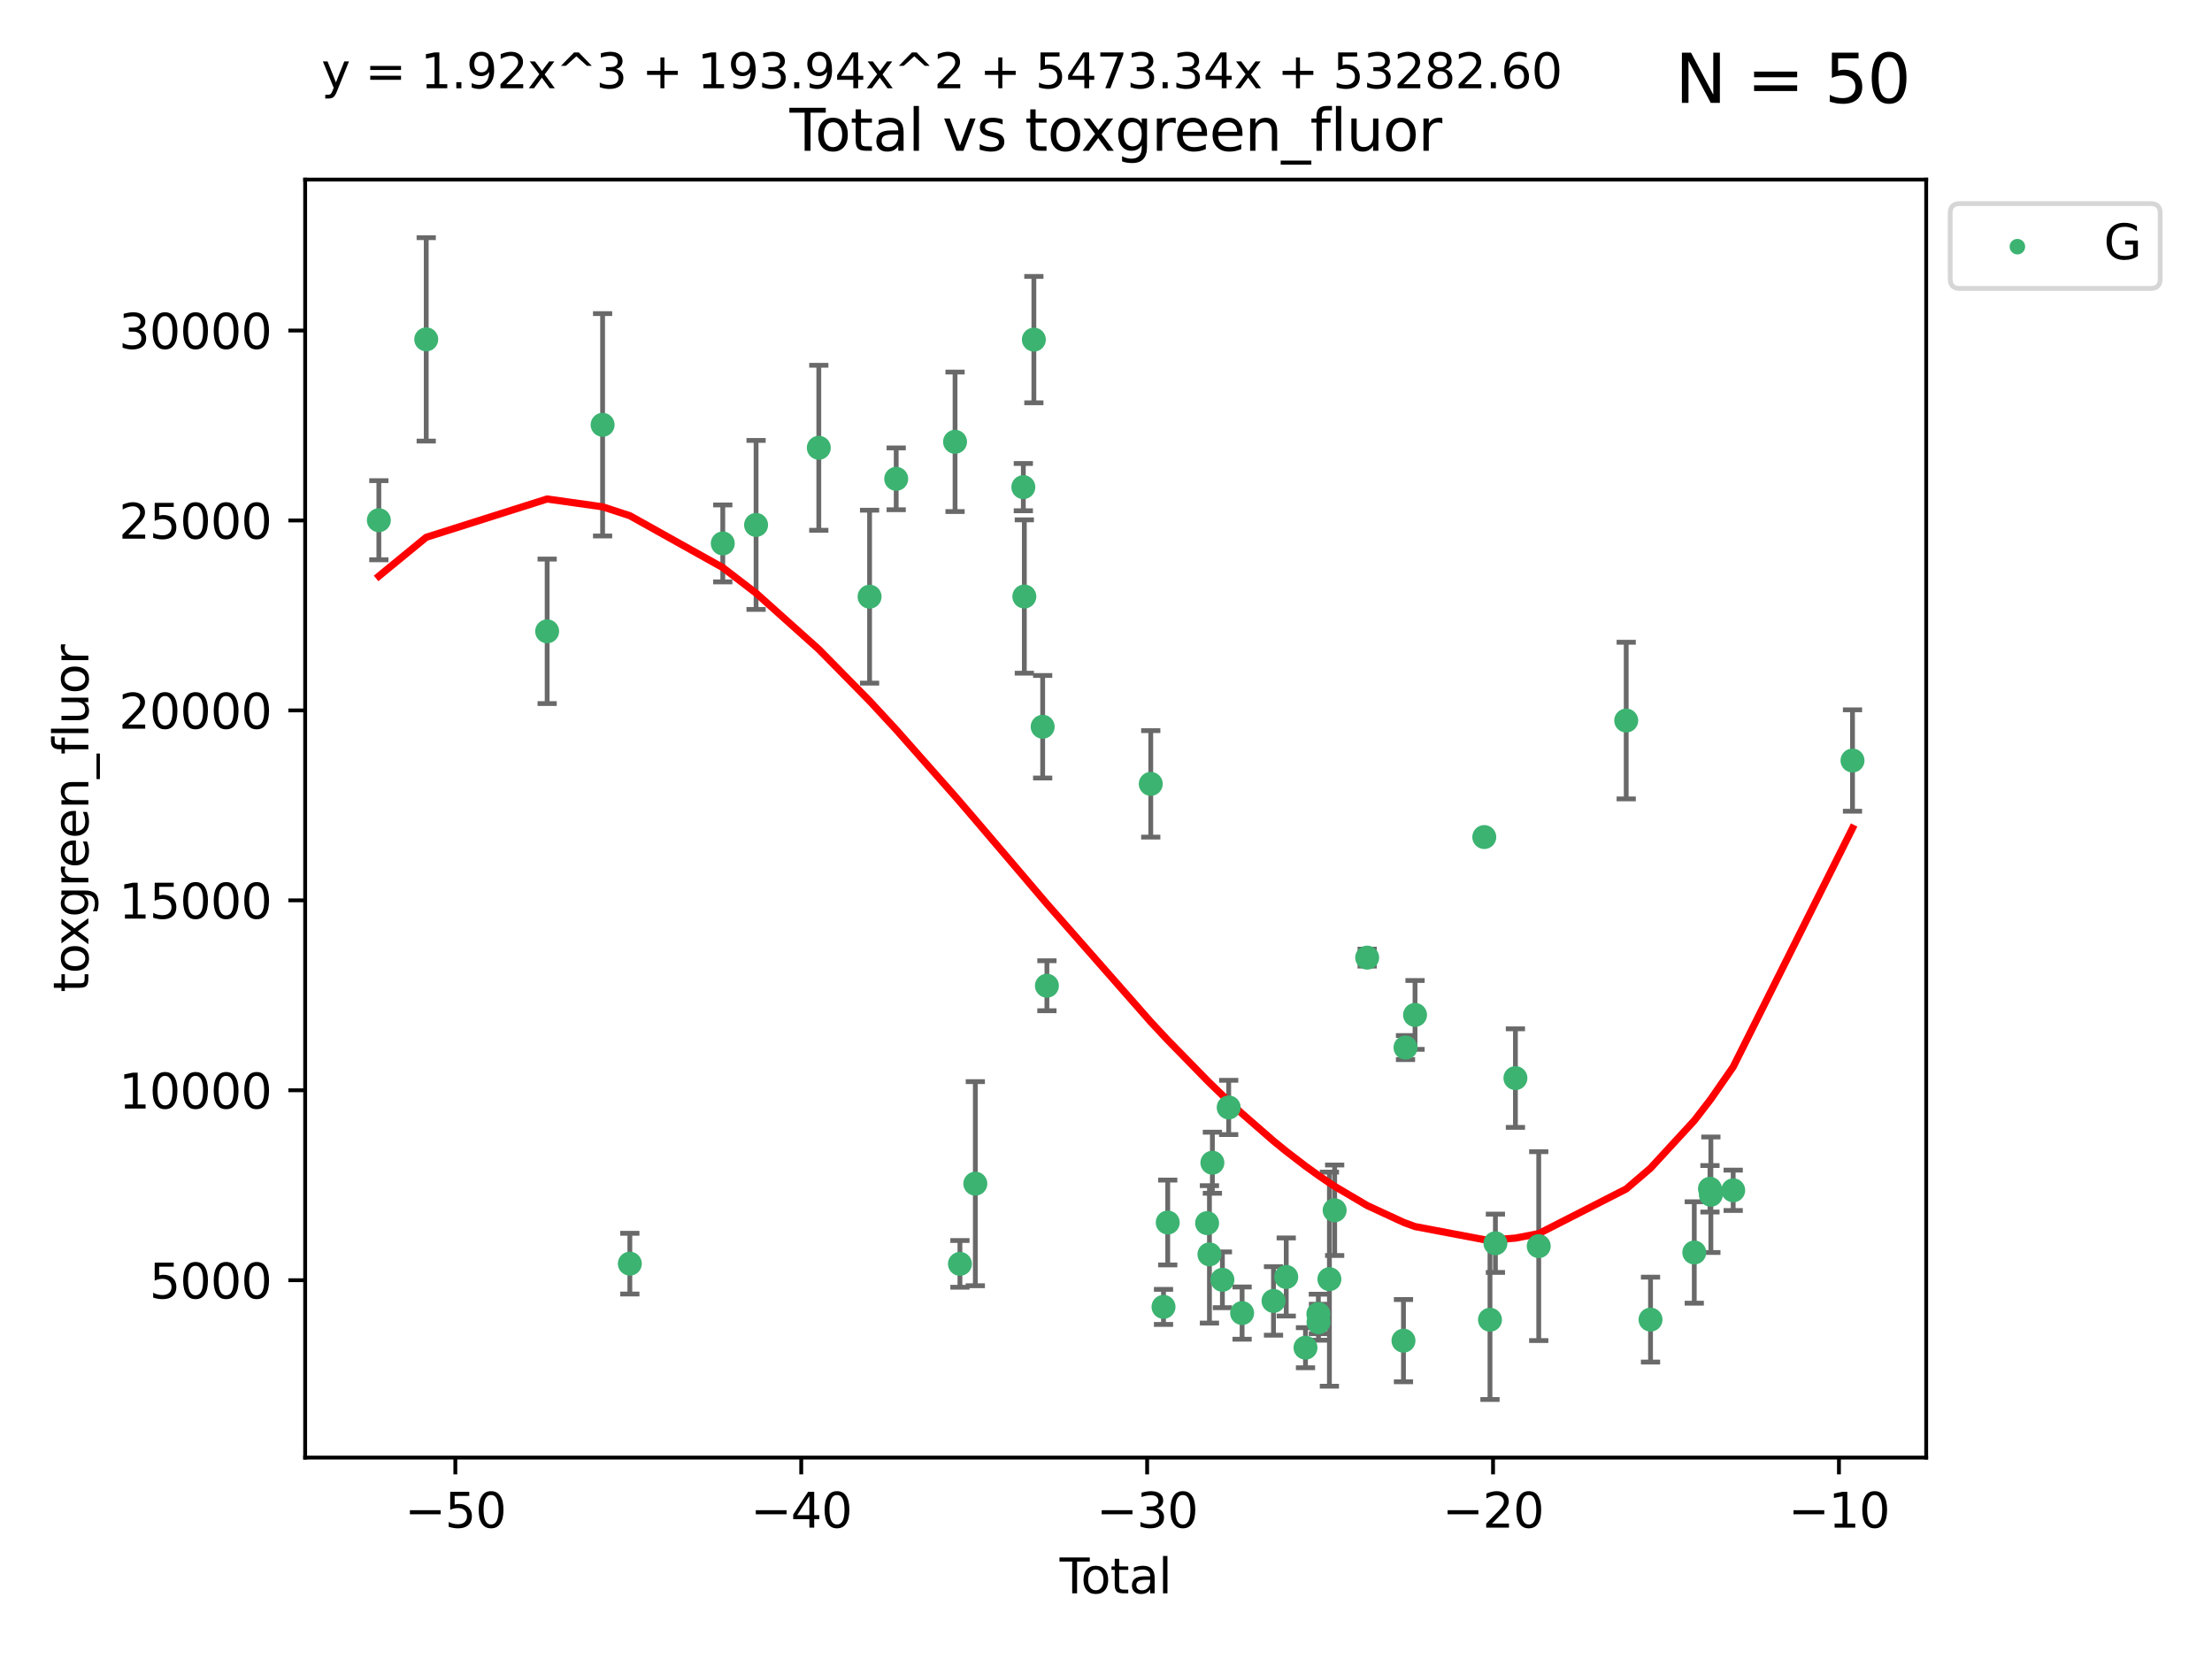 <?xml version="1.0" encoding="utf-8" standalone="no"?>
<!DOCTYPE svg PUBLIC "-//W3C//DTD SVG 1.1//EN"
  "http://www.w3.org/Graphics/SVG/1.1/DTD/svg11.dtd">
<svg xmlns:xlink="http://www.w3.org/1999/xlink" width="460.8pt" height="345.6pt" viewBox="0 0 460.8 345.6" xmlns="http://www.w3.org/2000/svg" version="1.1">
 <defs>
  <style type="text/css">*{stroke-linejoin: round; stroke-linecap: butt}</style>
 </defs>
 <g id="figure_1">
  <g id="patch_1">
   <path d="M 0 345.6 
L 460.8 345.6 
L 460.8 0 
L 0 0 
z
" style="fill: #ffffff"/>
  </g>
  <g id="axes_1">
   <g id="patch_2">
    <path d="M 63.571 303.64 
L 401.26 303.64 
L 401.26 37.411 
L 63.571 37.411 
z
" style="fill: #ffffff"/>
   </g>
   <g id="PathCollection_1">
    <defs>
     <path id="m3215c3e596" d="M 0 1.118 
C 0.297 1.118 0.581 1 0.791 0.791 
C 1 0.581 1.118 0.297 1.118 0 
C 1.118 -0.297 1 -0.581 0.791 -0.791 
C 0.581 -1 0.297 -1.118 0 -1.118 
C -0.297 -1.118 -0.581 -1 -0.791 -0.791 
C -1 -0.581 -1.118 -0.297 -1.118 0 
C -1.118 0.297 -1 0.581 -0.791 0.791 
C -0.581 1 -0.297 1.118 0 1.118 
z
" style="stroke: #3cb371"/>
    </defs>
    <g clip-path="url(#p764e7bce06)">
     <use xlink:href="#m3215c3e596" x="78.921" y="108.37" style="fill: #3cb371; stroke: #3cb371"/>
     <use xlink:href="#m3215c3e596" x="88.792" y="70.697" style="fill: #3cb371; stroke: #3cb371"/>
     <use xlink:href="#m3215c3e596" x="113.98" y="131.515" style="fill: #3cb371; stroke: #3cb371"/>
     <use xlink:href="#m3215c3e596" x="125.533" y="88.495" style="fill: #3cb371; stroke: #3cb371"/>
     <use xlink:href="#m3215c3e596" x="131.207" y="263.244" style="fill: #3cb371; stroke: #3cb371"/>
     <use xlink:href="#m3215c3e596" x="150.568" y="113.205" style="fill: #3cb371; stroke: #3cb371"/>
     <use xlink:href="#m3215c3e596" x="157.504" y="109.353" style="fill: #3cb371; stroke: #3cb371"/>
     <use xlink:href="#m3215c3e596" x="170.572" y="93.281" style="fill: #3cb371; stroke: #3cb371"/>
     <use xlink:href="#m3215c3e596" x="181.15" y="124.296" style="fill: #3cb371; stroke: #3cb371"/>
     <use xlink:href="#m3215c3e596" x="186.695" y="99.749" style="fill: #3cb371; stroke: #3cb371"/>
     <use xlink:href="#m3215c3e596" x="198.955" y="92.039" style="fill: #3cb371; stroke: #3cb371"/>
     <use xlink:href="#m3215c3e596" x="199.972" y="263.288" style="fill: #3cb371; stroke: #3cb371"/>
     <use xlink:href="#m3215c3e596" x="203.178" y="246.582" style="fill: #3cb371; stroke: #3cb371"/>
     <use xlink:href="#m3215c3e596" x="213.179" y="101.477" style="fill: #3cb371; stroke: #3cb371"/>
     <use xlink:href="#m3215c3e596" x="213.387" y="124.265" style="fill: #3cb371; stroke: #3cb371"/>
     <use xlink:href="#m3215c3e596" x="215.374" y="70.746" style="fill: #3cb371; stroke: #3cb371"/>
     <use xlink:href="#m3215c3e596" x="217.208" y="151.397" style="fill: #3cb371; stroke: #3cb371"/>
     <use xlink:href="#m3215c3e596" x="218.09" y="205.347" style="fill: #3cb371; stroke: #3cb371"/>
     <use xlink:href="#m3215c3e596" x="239.724" y="163.297" style="fill: #3cb371; stroke: #3cb371"/>
     <use xlink:href="#m3215c3e596" x="242.381" y="272.248" style="fill: #3cb371; stroke: #3cb371"/>
     <use xlink:href="#m3215c3e596" x="243.26" y="254.672" style="fill: #3cb371; stroke: #3cb371"/>
     <use xlink:href="#m3215c3e596" x="251.462" y="254.801" style="fill: #3cb371; stroke: #3cb371"/>
     <use xlink:href="#m3215c3e596" x="251.949" y="261.306" style="fill: #3cb371; stroke: #3cb371"/>
     <use xlink:href="#m3215c3e596" x="252.562" y="242.216" style="fill: #3cb371; stroke: #3cb371"/>
     <use xlink:href="#m3215c3e596" x="254.649" y="266.605" style="fill: #3cb371; stroke: #3cb371"/>
     <use xlink:href="#m3215c3e596" x="255.96" y="230.701" style="fill: #3cb371; stroke: #3cb371"/>
     <use xlink:href="#m3215c3e596" x="258.754" y="273.537" style="fill: #3cb371; stroke: #3cb371"/>
     <use xlink:href="#m3215c3e596" x="265.295" y="271.005" style="fill: #3cb371; stroke: #3cb371"/>
     <use xlink:href="#m3215c3e596" x="267.947" y="266.018" style="fill: #3cb371; stroke: #3cb371"/>
     <use xlink:href="#m3215c3e596" x="271.958" y="280.752" style="fill: #3cb371; stroke: #3cb371"/>
     <use xlink:href="#m3215c3e596" x="274.639" y="273.724" style="fill: #3cb371; stroke: #3cb371"/>
     <use xlink:href="#m3215c3e596" x="274.669" y="275.443" style="fill: #3cb371; stroke: #3cb371"/>
     <use xlink:href="#m3215c3e596" x="276.939" y="266.474" style="fill: #3cb371; stroke: #3cb371"/>
     <use xlink:href="#m3215c3e596" x="278.033" y="252.122" style="fill: #3cb371; stroke: #3cb371"/>
     <use xlink:href="#m3215c3e596" x="284.806" y="199.49" style="fill: #3cb371; stroke: #3cb371"/>
     <use xlink:href="#m3215c3e596" x="292.369" y="279.285" style="fill: #3cb371; stroke: #3cb371"/>
     <use xlink:href="#m3215c3e596" x="292.792" y="218.227" style="fill: #3cb371; stroke: #3cb371"/>
     <use xlink:href="#m3215c3e596" x="294.777" y="211.426" style="fill: #3cb371; stroke: #3cb371"/>
     <use xlink:href="#m3215c3e596" x="309.203" y="174.374" style="fill: #3cb371; stroke: #3cb371"/>
     <use xlink:href="#m3215c3e596" x="310.392" y="274.926" style="fill: #3cb371; stroke: #3cb371"/>
     <use xlink:href="#m3215c3e596" x="311.521" y="258.998" style="fill: #3cb371; stroke: #3cb371"/>
     <use xlink:href="#m3215c3e596" x="315.691" y="224.588" style="fill: #3cb371; stroke: #3cb371"/>
     <use xlink:href="#m3215c3e596" x="320.546" y="259.592" style="fill: #3cb371; stroke: #3cb371"/>
     <use xlink:href="#m3215c3e596" x="338.77" y="150.105" style="fill: #3cb371; stroke: #3cb371"/>
     <use xlink:href="#m3215c3e596" x="343.835" y="274.898" style="fill: #3cb371; stroke: #3cb371"/>
     <use xlink:href="#m3215c3e596" x="352.949" y="260.916" style="fill: #3cb371; stroke: #3cb371"/>
     <use xlink:href="#m3215c3e596" x="356.217" y="247.646" style="fill: #3cb371; stroke: #3cb371"/>
     <use xlink:href="#m3215c3e596" x="356.405" y="248.886" style="fill: #3cb371; stroke: #3cb371"/>
     <use xlink:href="#m3215c3e596" x="361.057" y="247.962" style="fill: #3cb371; stroke: #3cb371"/>
     <use xlink:href="#m3215c3e596" x="385.911" y="158.432" style="fill: #3cb371; stroke: #3cb371"/>
    </g>
   </g>
   <g id="matplotlib.axis_1">
    <g id="xtick_1">
     <g id="line2d_1">
      <defs>
       <path id="m20fede080a" d="M 0 0 
L 0 3.5 
" style="stroke: #000000; stroke-width: 0.8"/>
      </defs>
      <g>
       <use xlink:href="#m20fede080a" x="94.856" y="303.64" style="stroke: #000000; stroke-width: 0.8"/>
      </g>
     </g>
     <g id="text_1">
      <!-- −50 -->
      <g transform="translate(84.304 318.238)scale(0.1 -0.1)">
       <defs>
        <path id="DejaVuSans-2212" d="M 678 2272 
L 4684 2272 
L 4684 1741 
L 678 1741 
L 678 2272 
z
" transform="scale(0.016)"/>
        <path id="DejaVuSans-35" d="M 691 4666 
L 3169 4666 
L 3169 4134 
L 1269 4134 
L 1269 2991 
Q 1406 3038 1543 3061 
Q 1681 3084 1819 3084 
Q 2600 3084 3056 2656 
Q 3513 2228 3513 1497 
Q 3513 744 3044 326 
Q 2575 -91 1722 -91 
Q 1428 -91 1123 -41 
Q 819 9 494 109 
L 494 744 
Q 775 591 1075 516 
Q 1375 441 1709 441 
Q 2250 441 2565 725 
Q 2881 1009 2881 1497 
Q 2881 1984 2565 2268 
Q 2250 2553 1709 2553 
Q 1456 2553 1204 2497 
Q 953 2441 691 2322 
L 691 4666 
z
" transform="scale(0.016)"/>
        <path id="DejaVuSans-30" d="M 2034 4250 
Q 1547 4250 1301 3770 
Q 1056 3291 1056 2328 
Q 1056 1369 1301 889 
Q 1547 409 2034 409 
Q 2525 409 2770 889 
Q 3016 1369 3016 2328 
Q 3016 3291 2770 3770 
Q 2525 4250 2034 4250 
z
M 2034 4750 
Q 2819 4750 3233 4129 
Q 3647 3509 3647 2328 
Q 3647 1150 3233 529 
Q 2819 -91 2034 -91 
Q 1250 -91 836 529 
Q 422 1150 422 2328 
Q 422 3509 836 4129 
Q 1250 4750 2034 4750 
z
" transform="scale(0.016)"/>
       </defs>
       <use xlink:href="#DejaVuSans-2212"/>
       <use xlink:href="#DejaVuSans-35" x="83.789"/>
       <use xlink:href="#DejaVuSans-30" x="147.412"/>
      </g>
     </g>
    </g>
    <g id="xtick_2">
     <g id="line2d_2">
      <g>
       <use xlink:href="#m20fede080a" x="166.914" y="303.64" style="stroke: #000000; stroke-width: 0.8"/>
      </g>
     </g>
     <g id="text_2">
      <!-- −40 -->
      <g transform="translate(156.361 318.238)scale(0.1 -0.1)">
       <defs>
        <path id="DejaVuSans-34" d="M 2419 4116 
L 825 1625 
L 2419 1625 
L 2419 4116 
z
M 2253 4666 
L 3047 4666 
L 3047 1625 
L 3713 1625 
L 3713 1100 
L 3047 1100 
L 3047 0 
L 2419 0 
L 2419 1100 
L 313 1100 
L 313 1709 
L 2253 4666 
z
" transform="scale(0.016)"/>
       </defs>
       <use xlink:href="#DejaVuSans-2212"/>
       <use xlink:href="#DejaVuSans-34" x="83.789"/>
       <use xlink:href="#DejaVuSans-30" x="147.412"/>
      </g>
     </g>
    </g>
    <g id="xtick_3">
     <g id="line2d_3">
      <g>
       <use xlink:href="#m20fede080a" x="238.971" y="303.64" style="stroke: #000000; stroke-width: 0.8"/>
      </g>
     </g>
     <g id="text_3">
      <!-- −30 -->
      <g transform="translate(228.419 318.238)scale(0.1 -0.1)">
       <defs>
        <path id="DejaVuSans-33" d="M 2597 2516 
Q 3050 2419 3304 2112 
Q 3559 1806 3559 1356 
Q 3559 666 3084 287 
Q 2609 -91 1734 -91 
Q 1441 -91 1130 -33 
Q 819 25 488 141 
L 488 750 
Q 750 597 1062 519 
Q 1375 441 1716 441 
Q 2309 441 2620 675 
Q 2931 909 2931 1356 
Q 2931 1769 2642 2001 
Q 2353 2234 1838 2234 
L 1294 2234 
L 1294 2753 
L 1863 2753 
Q 2328 2753 2575 2939 
Q 2822 3125 2822 3475 
Q 2822 3834 2567 4026 
Q 2313 4219 1838 4219 
Q 1578 4219 1281 4162 
Q 984 4106 628 3988 
L 628 4550 
Q 988 4650 1302 4700 
Q 1616 4750 1894 4750 
Q 2613 4750 3031 4423 
Q 3450 4097 3450 3541 
Q 3450 3153 3228 2886 
Q 3006 2619 2597 2516 
z
" transform="scale(0.016)"/>
       </defs>
       <use xlink:href="#DejaVuSans-2212"/>
       <use xlink:href="#DejaVuSans-33" x="83.789"/>
       <use xlink:href="#DejaVuSans-30" x="147.412"/>
      </g>
     </g>
    </g>
    <g id="xtick_4">
     <g id="line2d_4">
      <g>
       <use xlink:href="#m20fede080a" x="311.029" y="303.64" style="stroke: #000000; stroke-width: 0.8"/>
      </g>
     </g>
     <g id="text_4">
      <!-- −20 -->
      <g transform="translate(300.476 318.238)scale(0.1 -0.1)">
       <defs>
        <path id="DejaVuSans-32" d="M 1228 531 
L 3431 531 
L 3431 0 
L 469 0 
L 469 531 
Q 828 903 1448 1529 
Q 2069 2156 2228 2338 
Q 2531 2678 2651 2914 
Q 2772 3150 2772 3378 
Q 2772 3750 2511 3984 
Q 2250 4219 1831 4219 
Q 1534 4219 1204 4116 
Q 875 4013 500 3803 
L 500 4441 
Q 881 4594 1212 4672 
Q 1544 4750 1819 4750 
Q 2544 4750 2975 4387 
Q 3406 4025 3406 3419 
Q 3406 3131 3298 2873 
Q 3191 2616 2906 2266 
Q 2828 2175 2409 1742 
Q 1991 1309 1228 531 
z
" transform="scale(0.016)"/>
       </defs>
       <use xlink:href="#DejaVuSans-2212"/>
       <use xlink:href="#DejaVuSans-32" x="83.789"/>
       <use xlink:href="#DejaVuSans-30" x="147.412"/>
      </g>
     </g>
    </g>
    <g id="xtick_5">
     <g id="line2d_5">
      <g>
       <use xlink:href="#m20fede080a" x="383.086" y="303.64" style="stroke: #000000; stroke-width: 0.8"/>
      </g>
     </g>
     <g id="text_5">
      <!-- −10 -->
      <g transform="translate(372.534 318.238)scale(0.1 -0.1)">
       <defs>
        <path id="DejaVuSans-31" d="M 794 531 
L 1825 531 
L 1825 4091 
L 703 3866 
L 703 4441 
L 1819 4666 
L 2450 4666 
L 2450 531 
L 3481 531 
L 3481 0 
L 794 0 
L 794 531 
z
" transform="scale(0.016)"/>
       </defs>
       <use xlink:href="#DejaVuSans-2212"/>
       <use xlink:href="#DejaVuSans-31" x="83.789"/>
       <use xlink:href="#DejaVuSans-30" x="147.412"/>
      </g>
     </g>
    </g>
    <g id="text_6">
     <!-- Total -->
     <g transform="translate(220.739 331.917)scale(0.1 -0.1)">
      <defs>
       <path id="DejaVuSans-54" d="M -19 4666 
L 3928 4666 
L 3928 4134 
L 2272 4134 
L 2272 0 
L 1638 0 
L 1638 4134 
L -19 4134 
L -19 4666 
z
" transform="scale(0.016)"/>
       <path id="DejaVuSans-6f" d="M 1959 3097 
Q 1497 3097 1228 2736 
Q 959 2375 959 1747 
Q 959 1119 1226 758 
Q 1494 397 1959 397 
Q 2419 397 2687 759 
Q 2956 1122 2956 1747 
Q 2956 2369 2687 2733 
Q 2419 3097 1959 3097 
z
M 1959 3584 
Q 2709 3584 3137 3096 
Q 3566 2609 3566 1747 
Q 3566 888 3137 398 
Q 2709 -91 1959 -91 
Q 1206 -91 779 398 
Q 353 888 353 1747 
Q 353 2609 779 3096 
Q 1206 3584 1959 3584 
z
" transform="scale(0.016)"/>
       <path id="DejaVuSans-74" d="M 1172 4494 
L 1172 3500 
L 2356 3500 
L 2356 3053 
L 1172 3053 
L 1172 1153 
Q 1172 725 1289 603 
Q 1406 481 1766 481 
L 2356 481 
L 2356 0 
L 1766 0 
Q 1100 0 847 248 
Q 594 497 594 1153 
L 594 3053 
L 172 3053 
L 172 3500 
L 594 3500 
L 594 4494 
L 1172 4494 
z
" transform="scale(0.016)"/>
       <path id="DejaVuSans-61" d="M 2194 1759 
Q 1497 1759 1228 1600 
Q 959 1441 959 1056 
Q 959 750 1161 570 
Q 1363 391 1709 391 
Q 2188 391 2477 730 
Q 2766 1069 2766 1631 
L 2766 1759 
L 2194 1759 
z
M 3341 1997 
L 3341 0 
L 2766 0 
L 2766 531 
Q 2569 213 2275 61 
Q 1981 -91 1556 -91 
Q 1019 -91 701 211 
Q 384 513 384 1019 
Q 384 1609 779 1909 
Q 1175 2209 1959 2209 
L 2766 2209 
L 2766 2266 
Q 2766 2663 2505 2880 
Q 2244 3097 1772 3097 
Q 1472 3097 1187 3025 
Q 903 2953 641 2809 
L 641 3341 
Q 956 3463 1253 3523 
Q 1550 3584 1831 3584 
Q 2591 3584 2966 3190 
Q 3341 2797 3341 1997 
z
" transform="scale(0.016)"/>
       <path id="DejaVuSans-6c" d="M 603 4863 
L 1178 4863 
L 1178 0 
L 603 0 
L 603 4863 
z
" transform="scale(0.016)"/>
      </defs>
      <use xlink:href="#DejaVuSans-54"/>
      <use xlink:href="#DejaVuSans-6f" x="44.084"/>
      <use xlink:href="#DejaVuSans-74" x="105.266"/>
      <use xlink:href="#DejaVuSans-61" x="144.475"/>
      <use xlink:href="#DejaVuSans-6c" x="205.754"/>
     </g>
    </g>
   </g>
   <g id="matplotlib.axis_2">
    <g id="ytick_1">
     <g id="line2d_6">
      <defs>
       <path id="ma10ca255f8" d="M 0 0 
L -3.5 0 
" style="stroke: #000000; stroke-width: 0.8"/>
      </defs>
      <g>
       <use xlink:href="#ma10ca255f8" x="63.571" y="266.693" style="stroke: #000000; stroke-width: 0.8"/>
      </g>
     </g>
     <g id="text_7">
      <!-- 5000 -->
      <g transform="translate(31.121 270.492)scale(0.1 -0.1)">
       <use xlink:href="#DejaVuSans-35"/>
       <use xlink:href="#DejaVuSans-30" x="63.623"/>
       <use xlink:href="#DejaVuSans-30" x="127.246"/>
       <use xlink:href="#DejaVuSans-30" x="190.869"/>
      </g>
     </g>
    </g>
    <g id="ytick_2">
     <g id="line2d_7">
      <g>
       <use xlink:href="#ma10ca255f8" x="63.571" y="227.125" style="stroke: #000000; stroke-width: 0.8"/>
      </g>
     </g>
     <g id="text_8">
      <!-- 10000 -->
      <g transform="translate(24.759 230.924)scale(0.1 -0.1)">
       <use xlink:href="#DejaVuSans-31"/>
       <use xlink:href="#DejaVuSans-30" x="63.623"/>
       <use xlink:href="#DejaVuSans-30" x="127.246"/>
       <use xlink:href="#DejaVuSans-30" x="190.869"/>
       <use xlink:href="#DejaVuSans-30" x="254.492"/>
      </g>
     </g>
    </g>
    <g id="ytick_3">
     <g id="line2d_8">
      <g>
       <use xlink:href="#ma10ca255f8" x="63.571" y="187.557" style="stroke: #000000; stroke-width: 0.8"/>
      </g>
     </g>
     <g id="text_9">
      <!-- 15000 -->
      <g transform="translate(24.759 191.356)scale(0.1 -0.1)">
       <use xlink:href="#DejaVuSans-31"/>
       <use xlink:href="#DejaVuSans-35" x="63.623"/>
       <use xlink:href="#DejaVuSans-30" x="127.246"/>
       <use xlink:href="#DejaVuSans-30" x="190.869"/>
       <use xlink:href="#DejaVuSans-30" x="254.492"/>
      </g>
     </g>
    </g>
    <g id="ytick_4">
     <g id="line2d_9">
      <g>
       <use xlink:href="#ma10ca255f8" x="63.571" y="147.989" style="stroke: #000000; stroke-width: 0.8"/>
      </g>
     </g>
     <g id="text_10">
      <!-- 20000 -->
      <g transform="translate(24.759 151.788)scale(0.1 -0.1)">
       <use xlink:href="#DejaVuSans-32"/>
       <use xlink:href="#DejaVuSans-30" x="63.623"/>
       <use xlink:href="#DejaVuSans-30" x="127.246"/>
       <use xlink:href="#DejaVuSans-30" x="190.869"/>
       <use xlink:href="#DejaVuSans-30" x="254.492"/>
      </g>
     </g>
    </g>
    <g id="ytick_5">
     <g id="line2d_10">
      <g>
       <use xlink:href="#ma10ca255f8" x="63.571" y="108.421" style="stroke: #000000; stroke-width: 0.8"/>
      </g>
     </g>
     <g id="text_11">
      <!-- 25000 -->
      <g transform="translate(24.759 112.22)scale(0.1 -0.1)">
       <use xlink:href="#DejaVuSans-32"/>
       <use xlink:href="#DejaVuSans-35" x="63.623"/>
       <use xlink:href="#DejaVuSans-30" x="127.246"/>
       <use xlink:href="#DejaVuSans-30" x="190.869"/>
       <use xlink:href="#DejaVuSans-30" x="254.492"/>
      </g>
     </g>
    </g>
    <g id="ytick_6">
     <g id="line2d_11">
      <g>
       <use xlink:href="#ma10ca255f8" x="63.571" y="68.853" style="stroke: #000000; stroke-width: 0.8"/>
      </g>
     </g>
     <g id="text_12">
      <!-- 30000 -->
      <g transform="translate(24.759 72.652)scale(0.1 -0.1)">
       <use xlink:href="#DejaVuSans-33"/>
       <use xlink:href="#DejaVuSans-30" x="63.623"/>
       <use xlink:href="#DejaVuSans-30" x="127.246"/>
       <use xlink:href="#DejaVuSans-30" x="190.869"/>
       <use xlink:href="#DejaVuSans-30" x="254.492"/>
      </g>
     </g>
    </g>
    <g id="text_13">
     <!-- toxgreen_fluor -->
     <g transform="translate(18.401 206.72)rotate(-90)scale(0.1 -0.1)">
      <defs>
       <path id="DejaVuSans-78" d="M 3513 3500 
L 2247 1797 
L 3578 0 
L 2900 0 
L 1881 1375 
L 863 0 
L 184 0 
L 1544 1831 
L 300 3500 
L 978 3500 
L 1906 2253 
L 2834 3500 
L 3513 3500 
z
" transform="scale(0.016)"/>
       <path id="DejaVuSans-67" d="M 2906 1791 
Q 2906 2416 2648 2759 
Q 2391 3103 1925 3103 
Q 1463 3103 1205 2759 
Q 947 2416 947 1791 
Q 947 1169 1205 825 
Q 1463 481 1925 481 
Q 2391 481 2648 825 
Q 2906 1169 2906 1791 
z
M 3481 434 
Q 3481 -459 3084 -895 
Q 2688 -1331 1869 -1331 
Q 1566 -1331 1297 -1286 
Q 1028 -1241 775 -1147 
L 775 -588 
Q 1028 -725 1275 -790 
Q 1522 -856 1778 -856 
Q 2344 -856 2625 -561 
Q 2906 -266 2906 331 
L 2906 616 
Q 2728 306 2450 153 
Q 2172 0 1784 0 
Q 1141 0 747 490 
Q 353 981 353 1791 
Q 353 2603 747 3093 
Q 1141 3584 1784 3584 
Q 2172 3584 2450 3431 
Q 2728 3278 2906 2969 
L 2906 3500 
L 3481 3500 
L 3481 434 
z
" transform="scale(0.016)"/>
       <path id="DejaVuSans-72" d="M 2631 2963 
Q 2534 3019 2420 3045 
Q 2306 3072 2169 3072 
Q 1681 3072 1420 2755 
Q 1159 2438 1159 1844 
L 1159 0 
L 581 0 
L 581 3500 
L 1159 3500 
L 1159 2956 
Q 1341 3275 1631 3429 
Q 1922 3584 2338 3584 
Q 2397 3584 2469 3576 
Q 2541 3569 2628 3553 
L 2631 2963 
z
" transform="scale(0.016)"/>
       <path id="DejaVuSans-65" d="M 3597 1894 
L 3597 1613 
L 953 1613 
Q 991 1019 1311 708 
Q 1631 397 2203 397 
Q 2534 397 2845 478 
Q 3156 559 3463 722 
L 3463 178 
Q 3153 47 2828 -22 
Q 2503 -91 2169 -91 
Q 1331 -91 842 396 
Q 353 884 353 1716 
Q 353 2575 817 3079 
Q 1281 3584 2069 3584 
Q 2775 3584 3186 3129 
Q 3597 2675 3597 1894 
z
M 3022 2063 
Q 3016 2534 2758 2815 
Q 2500 3097 2075 3097 
Q 1594 3097 1305 2825 
Q 1016 2553 972 2059 
L 3022 2063 
z
" transform="scale(0.016)"/>
       <path id="DejaVuSans-6e" d="M 3513 2113 
L 3513 0 
L 2938 0 
L 2938 2094 
Q 2938 2591 2744 2837 
Q 2550 3084 2163 3084 
Q 1697 3084 1428 2787 
Q 1159 2491 1159 1978 
L 1159 0 
L 581 0 
L 581 3500 
L 1159 3500 
L 1159 2956 
Q 1366 3272 1645 3428 
Q 1925 3584 2291 3584 
Q 2894 3584 3203 3211 
Q 3513 2838 3513 2113 
z
" transform="scale(0.016)"/>
       <path id="DejaVuSans-5f" d="M 3263 -1063 
L 3263 -1509 
L -63 -1509 
L -63 -1063 
L 3263 -1063 
z
" transform="scale(0.016)"/>
       <path id="DejaVuSans-66" d="M 2375 4863 
L 2375 4384 
L 1825 4384 
Q 1516 4384 1395 4259 
Q 1275 4134 1275 3809 
L 1275 3500 
L 2222 3500 
L 2222 3053 
L 1275 3053 
L 1275 0 
L 697 0 
L 697 3053 
L 147 3053 
L 147 3500 
L 697 3500 
L 697 3744 
Q 697 4328 969 4595 
Q 1241 4863 1831 4863 
L 2375 4863 
z
" transform="scale(0.016)"/>
       <path id="DejaVuSans-75" d="M 544 1381 
L 544 3500 
L 1119 3500 
L 1119 1403 
Q 1119 906 1312 657 
Q 1506 409 1894 409 
Q 2359 409 2629 706 
Q 2900 1003 2900 1516 
L 2900 3500 
L 3475 3500 
L 3475 0 
L 2900 0 
L 2900 538 
Q 2691 219 2414 64 
Q 2138 -91 1772 -91 
Q 1169 -91 856 284 
Q 544 659 544 1381 
z
M 1991 3584 
L 1991 3584 
z
" transform="scale(0.016)"/>
      </defs>
      <use xlink:href="#DejaVuSans-74"/>
      <use xlink:href="#DejaVuSans-6f" x="39.209"/>
      <use xlink:href="#DejaVuSans-78" x="97.266"/>
      <use xlink:href="#DejaVuSans-67" x="156.445"/>
      <use xlink:href="#DejaVuSans-72" x="219.922"/>
      <use xlink:href="#DejaVuSans-65" x="258.785"/>
      <use xlink:href="#DejaVuSans-65" x="320.309"/>
      <use xlink:href="#DejaVuSans-6e" x="381.832"/>
      <use xlink:href="#DejaVuSans-5f" x="445.211"/>
      <use xlink:href="#DejaVuSans-66" x="495.211"/>
      <use xlink:href="#DejaVuSans-6c" x="530.416"/>
      <use xlink:href="#DejaVuSans-75" x="558.199"/>
      <use xlink:href="#DejaVuSans-6f" x="621.578"/>
      <use xlink:href="#DejaVuSans-72" x="682.76"/>
     </g>
    </g>
   </g>
   <g id="LineCollection_1">
    <path d="M 78.921 116.611 
L 78.921 100.128 
" clip-path="url(#p764e7bce06)" style="fill: none; stroke: #696969"/>
    <path d="M 88.792 91.882 
L 88.792 49.513 
" clip-path="url(#p764e7bce06)" style="fill: none; stroke: #696969"/>
    <path d="M 113.98 146.565 
L 113.98 116.466 
" clip-path="url(#p764e7bce06)" style="fill: none; stroke: #696969"/>
    <path d="M 125.533 111.658 
L 125.533 65.332 
" clip-path="url(#p764e7bce06)" style="fill: none; stroke: #696969"/>
    <path d="M 131.207 269.569 
L 131.207 256.919 
" clip-path="url(#p764e7bce06)" style="fill: none; stroke: #696969"/>
    <path d="M 150.568 121.219 
L 150.568 105.191 
" clip-path="url(#p764e7bce06)" style="fill: none; stroke: #696969"/>
    <path d="M 157.504 126.956 
L 157.504 91.751 
" clip-path="url(#p764e7bce06)" style="fill: none; stroke: #696969"/>
    <path d="M 170.572 110.469 
L 170.572 76.093 
" clip-path="url(#p764e7bce06)" style="fill: none; stroke: #696969"/>
    <path d="M 181.15 142.309 
L 181.15 106.282 
" clip-path="url(#p764e7bce06)" style="fill: none; stroke: #696969"/>
    <path d="M 186.695 106.185 
L 186.695 93.313 
" clip-path="url(#p764e7bce06)" style="fill: none; stroke: #696969"/>
    <path d="M 198.955 106.568 
L 198.955 77.509 
" clip-path="url(#p764e7bce06)" style="fill: none; stroke: #696969"/>
    <path d="M 199.972 268.154 
L 199.972 258.423 
" clip-path="url(#p764e7bce06)" style="fill: none; stroke: #696969"/>
    <path d="M 203.178 267.841 
L 203.178 225.323 
" clip-path="url(#p764e7bce06)" style="fill: none; stroke: #696969"/>
    <path d="M 213.179 106.404 
L 213.179 96.549 
" clip-path="url(#p764e7bce06)" style="fill: none; stroke: #696969"/>
    <path d="M 213.387 140.234 
L 213.387 108.295 
" clip-path="url(#p764e7bce06)" style="fill: none; stroke: #696969"/>
    <path d="M 215.374 83.907 
L 215.374 57.586 
" clip-path="url(#p764e7bce06)" style="fill: none; stroke: #696969"/>
    <path d="M 217.208 162.075 
L 217.208 140.718 
" clip-path="url(#p764e7bce06)" style="fill: none; stroke: #696969"/>
    <path d="M 218.09 210.557 
L 218.09 200.138 
" clip-path="url(#p764e7bce06)" style="fill: none; stroke: #696969"/>
    <path d="M 239.724 174.387 
L 239.724 152.207 
" clip-path="url(#p764e7bce06)" style="fill: none; stroke: #696969"/>
    <path d="M 242.381 275.902 
L 242.381 268.594 
" clip-path="url(#p764e7bce06)" style="fill: none; stroke: #696969"/>
    <path d="M 243.26 263.511 
L 243.26 245.832 
" clip-path="url(#p764e7bce06)" style="fill: none; stroke: #696969"/>
    <path d="M 251.462 255.473 
L 251.462 254.128 
" clip-path="url(#p764e7bce06)" style="fill: none; stroke: #696969"/>
    <path d="M 251.949 275.619 
L 251.949 246.993 
" clip-path="url(#p764e7bce06)" style="fill: none; stroke: #696969"/>
    <path d="M 252.562 248.578 
L 252.562 235.854 
" clip-path="url(#p764e7bce06)" style="fill: none; stroke: #696969"/>
    <path d="M 254.649 272.414 
L 254.649 260.795 
" clip-path="url(#p764e7bce06)" style="fill: none; stroke: #696969"/>
    <path d="M 255.96 236.35 
L 255.96 225.052 
" clip-path="url(#p764e7bce06)" style="fill: none; stroke: #696969"/>
    <path d="M 258.754 278.977 
L 258.754 268.098 
" clip-path="url(#p764e7bce06)" style="fill: none; stroke: #696969"/>
    <path d="M 265.295 278.145 
L 265.295 263.865 
" clip-path="url(#p764e7bce06)" style="fill: none; stroke: #696969"/>
    <path d="M 267.947 274.149 
L 267.947 257.888 
" clip-path="url(#p764e7bce06)" style="fill: none; stroke: #696969"/>
    <path d="M 271.958 284.926 
L 271.958 276.579 
" clip-path="url(#p764e7bce06)" style="fill: none; stroke: #696969"/>
    <path d="M 274.639 277.841 
L 274.639 269.608 
" clip-path="url(#p764e7bce06)" style="fill: none; stroke: #696969"/>
    <path d="M 274.669 279.191 
L 274.669 271.695 
" clip-path="url(#p764e7bce06)" style="fill: none; stroke: #696969"/>
    <path d="M 276.939 288.774 
L 276.939 244.174 
" clip-path="url(#p764e7bce06)" style="fill: none; stroke: #696969"/>
    <path d="M 278.033 261.548 
L 278.033 242.697 
" clip-path="url(#p764e7bce06)" style="fill: none; stroke: #696969"/>
    <path d="M 284.806 201.26 
L 284.806 197.721 
" clip-path="url(#p764e7bce06)" style="fill: none; stroke: #696969"/>
    <path d="M 292.369 287.854 
L 292.369 270.717 
" clip-path="url(#p764e7bce06)" style="fill: none; stroke: #696969"/>
    <path d="M 292.792 220.73 
L 292.792 215.723 
" clip-path="url(#p764e7bce06)" style="fill: none; stroke: #696969"/>
    <path d="M 294.777 218.596 
L 294.777 204.256 
" clip-path="url(#p764e7bce06)" style="fill: none; stroke: #696969"/>
    <path d="M 309.203 175.111 
L 309.203 173.636 
" clip-path="url(#p764e7bce06)" style="fill: none; stroke: #696969"/>
    <path d="M 310.392 291.539 
L 310.392 258.313 
" clip-path="url(#p764e7bce06)" style="fill: none; stroke: #696969"/>
    <path d="M 311.521 265.074 
L 311.521 252.922 
" clip-path="url(#p764e7bce06)" style="fill: none; stroke: #696969"/>
    <path d="M 315.691 234.857 
L 315.691 214.32 
" clip-path="url(#p764e7bce06)" style="fill: none; stroke: #696969"/>
    <path d="M 320.546 279.266 
L 320.546 239.918 
" clip-path="url(#p764e7bce06)" style="fill: none; stroke: #696969"/>
    <path d="M 338.77 166.419 
L 338.77 133.792 
" clip-path="url(#p764e7bce06)" style="fill: none; stroke: #696969"/>
    <path d="M 343.835 283.742 
L 343.835 266.054 
" clip-path="url(#p764e7bce06)" style="fill: none; stroke: #696969"/>
    <path d="M 352.949 271.48 
L 352.949 250.353 
" clip-path="url(#p764e7bce06)" style="fill: none; stroke: #696969"/>
    <path d="M 356.217 252.489 
L 356.217 242.802 
" clip-path="url(#p764e7bce06)" style="fill: none; stroke: #696969"/>
    <path d="M 356.405 260.915 
L 356.405 236.858 
" clip-path="url(#p764e7bce06)" style="fill: none; stroke: #696969"/>
    <path d="M 361.057 252.169 
L 361.057 243.756 
" clip-path="url(#p764e7bce06)" style="fill: none; stroke: #696969"/>
    <path d="M 385.911 168.993 
L 385.911 147.871 
" clip-path="url(#p764e7bce06)" style="fill: none; stroke: #696969"/>
   </g>
   <g id="line2d_12">
    <defs>
     <path id="m1cc5cd71bb" d="M 2 0 
L -2 -0 
" style="stroke: #696969"/>
    </defs>
    <g clip-path="url(#p764e7bce06)">
     <use xlink:href="#m1cc5cd71bb" x="78.921" y="116.611" style="fill: #696969; stroke: #696969"/>
     <use xlink:href="#m1cc5cd71bb" x="88.792" y="91.882" style="fill: #696969; stroke: #696969"/>
     <use xlink:href="#m1cc5cd71bb" x="113.98" y="146.565" style="fill: #696969; stroke: #696969"/>
     <use xlink:href="#m1cc5cd71bb" x="125.533" y="111.658" style="fill: #696969; stroke: #696969"/>
     <use xlink:href="#m1cc5cd71bb" x="131.207" y="269.569" style="fill: #696969; stroke: #696969"/>
     <use xlink:href="#m1cc5cd71bb" x="150.568" y="121.219" style="fill: #696969; stroke: #696969"/>
     <use xlink:href="#m1cc5cd71bb" x="157.504" y="126.956" style="fill: #696969; stroke: #696969"/>
     <use xlink:href="#m1cc5cd71bb" x="170.572" y="110.469" style="fill: #696969; stroke: #696969"/>
     <use xlink:href="#m1cc5cd71bb" x="181.15" y="142.309" style="fill: #696969; stroke: #696969"/>
     <use xlink:href="#m1cc5cd71bb" x="186.695" y="106.185" style="fill: #696969; stroke: #696969"/>
     <use xlink:href="#m1cc5cd71bb" x="198.955" y="106.568" style="fill: #696969; stroke: #696969"/>
     <use xlink:href="#m1cc5cd71bb" x="199.972" y="268.154" style="fill: #696969; stroke: #696969"/>
     <use xlink:href="#m1cc5cd71bb" x="203.178" y="267.841" style="fill: #696969; stroke: #696969"/>
     <use xlink:href="#m1cc5cd71bb" x="213.179" y="106.404" style="fill: #696969; stroke: #696969"/>
     <use xlink:href="#m1cc5cd71bb" x="213.387" y="140.234" style="fill: #696969; stroke: #696969"/>
     <use xlink:href="#m1cc5cd71bb" x="215.374" y="83.907" style="fill: #696969; stroke: #696969"/>
     <use xlink:href="#m1cc5cd71bb" x="217.208" y="162.075" style="fill: #696969; stroke: #696969"/>
     <use xlink:href="#m1cc5cd71bb" x="218.09" y="210.557" style="fill: #696969; stroke: #696969"/>
     <use xlink:href="#m1cc5cd71bb" x="239.724" y="174.387" style="fill: #696969; stroke: #696969"/>
     <use xlink:href="#m1cc5cd71bb" x="242.381" y="275.902" style="fill: #696969; stroke: #696969"/>
     <use xlink:href="#m1cc5cd71bb" x="243.26" y="263.511" style="fill: #696969; stroke: #696969"/>
     <use xlink:href="#m1cc5cd71bb" x="251.462" y="255.473" style="fill: #696969; stroke: #696969"/>
     <use xlink:href="#m1cc5cd71bb" x="251.949" y="275.619" style="fill: #696969; stroke: #696969"/>
     <use xlink:href="#m1cc5cd71bb" x="252.562" y="248.578" style="fill: #696969; stroke: #696969"/>
     <use xlink:href="#m1cc5cd71bb" x="254.649" y="272.414" style="fill: #696969; stroke: #696969"/>
     <use xlink:href="#m1cc5cd71bb" x="255.96" y="236.35" style="fill: #696969; stroke: #696969"/>
     <use xlink:href="#m1cc5cd71bb" x="258.754" y="278.977" style="fill: #696969; stroke: #696969"/>
     <use xlink:href="#m1cc5cd71bb" x="265.295" y="278.145" style="fill: #696969; stroke: #696969"/>
     <use xlink:href="#m1cc5cd71bb" x="267.947" y="274.149" style="fill: #696969; stroke: #696969"/>
     <use xlink:href="#m1cc5cd71bb" x="271.958" y="284.926" style="fill: #696969; stroke: #696969"/>
     <use xlink:href="#m1cc5cd71bb" x="274.639" y="277.841" style="fill: #696969; stroke: #696969"/>
     <use xlink:href="#m1cc5cd71bb" x="274.669" y="279.191" style="fill: #696969; stroke: #696969"/>
     <use xlink:href="#m1cc5cd71bb" x="276.939" y="288.774" style="fill: #696969; stroke: #696969"/>
     <use xlink:href="#m1cc5cd71bb" x="278.033" y="261.548" style="fill: #696969; stroke: #696969"/>
     <use xlink:href="#m1cc5cd71bb" x="284.806" y="201.26" style="fill: #696969; stroke: #696969"/>
     <use xlink:href="#m1cc5cd71bb" x="292.369" y="287.854" style="fill: #696969; stroke: #696969"/>
     <use xlink:href="#m1cc5cd71bb" x="292.792" y="220.73" style="fill: #696969; stroke: #696969"/>
     <use xlink:href="#m1cc5cd71bb" x="294.777" y="218.596" style="fill: #696969; stroke: #696969"/>
     <use xlink:href="#m1cc5cd71bb" x="309.203" y="175.111" style="fill: #696969; stroke: #696969"/>
     <use xlink:href="#m1cc5cd71bb" x="310.392" y="291.539" style="fill: #696969; stroke: #696969"/>
     <use xlink:href="#m1cc5cd71bb" x="311.521" y="265.074" style="fill: #696969; stroke: #696969"/>
     <use xlink:href="#m1cc5cd71bb" x="315.691" y="234.857" style="fill: #696969; stroke: #696969"/>
     <use xlink:href="#m1cc5cd71bb" x="320.546" y="279.266" style="fill: #696969; stroke: #696969"/>
     <use xlink:href="#m1cc5cd71bb" x="338.77" y="166.419" style="fill: #696969; stroke: #696969"/>
     <use xlink:href="#m1cc5cd71bb" x="343.835" y="283.742" style="fill: #696969; stroke: #696969"/>
     <use xlink:href="#m1cc5cd71bb" x="352.949" y="271.48" style="fill: #696969; stroke: #696969"/>
     <use xlink:href="#m1cc5cd71bb" x="356.217" y="252.489" style="fill: #696969; stroke: #696969"/>
     <use xlink:href="#m1cc5cd71bb" x="356.405" y="260.915" style="fill: #696969; stroke: #696969"/>
     <use xlink:href="#m1cc5cd71bb" x="361.057" y="252.169" style="fill: #696969; stroke: #696969"/>
     <use xlink:href="#m1cc5cd71bb" x="385.911" y="168.993" style="fill: #696969; stroke: #696969"/>
    </g>
   </g>
   <g id="line2d_13">
    <g clip-path="url(#p764e7bce06)">
     <use xlink:href="#m1cc5cd71bb" x="78.921" y="100.128" style="fill: #696969; stroke: #696969"/>
     <use xlink:href="#m1cc5cd71bb" x="88.792" y="49.513" style="fill: #696969; stroke: #696969"/>
     <use xlink:href="#m1cc5cd71bb" x="113.98" y="116.466" style="fill: #696969; stroke: #696969"/>
     <use xlink:href="#m1cc5cd71bb" x="125.533" y="65.332" style="fill: #696969; stroke: #696969"/>
     <use xlink:href="#m1cc5cd71bb" x="131.207" y="256.919" style="fill: #696969; stroke: #696969"/>
     <use xlink:href="#m1cc5cd71bb" x="150.568" y="105.191" style="fill: #696969; stroke: #696969"/>
     <use xlink:href="#m1cc5cd71bb" x="157.504" y="91.751" style="fill: #696969; stroke: #696969"/>
     <use xlink:href="#m1cc5cd71bb" x="170.572" y="76.093" style="fill: #696969; stroke: #696969"/>
     <use xlink:href="#m1cc5cd71bb" x="181.15" y="106.282" style="fill: #696969; stroke: #696969"/>
     <use xlink:href="#m1cc5cd71bb" x="186.695" y="93.313" style="fill: #696969; stroke: #696969"/>
     <use xlink:href="#m1cc5cd71bb" x="198.955" y="77.509" style="fill: #696969; stroke: #696969"/>
     <use xlink:href="#m1cc5cd71bb" x="199.972" y="258.423" style="fill: #696969; stroke: #696969"/>
     <use xlink:href="#m1cc5cd71bb" x="203.178" y="225.323" style="fill: #696969; stroke: #696969"/>
     <use xlink:href="#m1cc5cd71bb" x="213.179" y="96.549" style="fill: #696969; stroke: #696969"/>
     <use xlink:href="#m1cc5cd71bb" x="213.387" y="108.295" style="fill: #696969; stroke: #696969"/>
     <use xlink:href="#m1cc5cd71bb" x="215.374" y="57.586" style="fill: #696969; stroke: #696969"/>
     <use xlink:href="#m1cc5cd71bb" x="217.208" y="140.718" style="fill: #696969; stroke: #696969"/>
     <use xlink:href="#m1cc5cd71bb" x="218.09" y="200.138" style="fill: #696969; stroke: #696969"/>
     <use xlink:href="#m1cc5cd71bb" x="239.724" y="152.207" style="fill: #696969; stroke: #696969"/>
     <use xlink:href="#m1cc5cd71bb" x="242.381" y="268.594" style="fill: #696969; stroke: #696969"/>
     <use xlink:href="#m1cc5cd71bb" x="243.26" y="245.832" style="fill: #696969; stroke: #696969"/>
     <use xlink:href="#m1cc5cd71bb" x="251.462" y="254.128" style="fill: #696969; stroke: #696969"/>
     <use xlink:href="#m1cc5cd71bb" x="251.949" y="246.993" style="fill: #696969; stroke: #696969"/>
     <use xlink:href="#m1cc5cd71bb" x="252.562" y="235.854" style="fill: #696969; stroke: #696969"/>
     <use xlink:href="#m1cc5cd71bb" x="254.649" y="260.795" style="fill: #696969; stroke: #696969"/>
     <use xlink:href="#m1cc5cd71bb" x="255.96" y="225.052" style="fill: #696969; stroke: #696969"/>
     <use xlink:href="#m1cc5cd71bb" x="258.754" y="268.098" style="fill: #696969; stroke: #696969"/>
     <use xlink:href="#m1cc5cd71bb" x="265.295" y="263.865" style="fill: #696969; stroke: #696969"/>
     <use xlink:href="#m1cc5cd71bb" x="267.947" y="257.888" style="fill: #696969; stroke: #696969"/>
     <use xlink:href="#m1cc5cd71bb" x="271.958" y="276.579" style="fill: #696969; stroke: #696969"/>
     <use xlink:href="#m1cc5cd71bb" x="274.639" y="269.608" style="fill: #696969; stroke: #696969"/>
     <use xlink:href="#m1cc5cd71bb" x="274.669" y="271.695" style="fill: #696969; stroke: #696969"/>
     <use xlink:href="#m1cc5cd71bb" x="276.939" y="244.174" style="fill: #696969; stroke: #696969"/>
     <use xlink:href="#m1cc5cd71bb" x="278.033" y="242.697" style="fill: #696969; stroke: #696969"/>
     <use xlink:href="#m1cc5cd71bb" x="284.806" y="197.721" style="fill: #696969; stroke: #696969"/>
     <use xlink:href="#m1cc5cd71bb" x="292.369" y="270.717" style="fill: #696969; stroke: #696969"/>
     <use xlink:href="#m1cc5cd71bb" x="292.792" y="215.723" style="fill: #696969; stroke: #696969"/>
     <use xlink:href="#m1cc5cd71bb" x="294.777" y="204.256" style="fill: #696969; stroke: #696969"/>
     <use xlink:href="#m1cc5cd71bb" x="309.203" y="173.636" style="fill: #696969; stroke: #696969"/>
     <use xlink:href="#m1cc5cd71bb" x="310.392" y="258.313" style="fill: #696969; stroke: #696969"/>
     <use xlink:href="#m1cc5cd71bb" x="311.521" y="252.922" style="fill: #696969; stroke: #696969"/>
     <use xlink:href="#m1cc5cd71bb" x="315.691" y="214.32" style="fill: #696969; stroke: #696969"/>
     <use xlink:href="#m1cc5cd71bb" x="320.546" y="239.918" style="fill: #696969; stroke: #696969"/>
     <use xlink:href="#m1cc5cd71bb" x="338.77" y="133.792" style="fill: #696969; stroke: #696969"/>
     <use xlink:href="#m1cc5cd71bb" x="343.835" y="266.054" style="fill: #696969; stroke: #696969"/>
     <use xlink:href="#m1cc5cd71bb" x="352.949" y="250.353" style="fill: #696969; stroke: #696969"/>
     <use xlink:href="#m1cc5cd71bb" x="356.217" y="242.802" style="fill: #696969; stroke: #696969"/>
     <use xlink:href="#m1cc5cd71bb" x="356.405" y="236.858" style="fill: #696969; stroke: #696969"/>
     <use xlink:href="#m1cc5cd71bb" x="361.057" y="243.756" style="fill: #696969; stroke: #696969"/>
     <use xlink:href="#m1cc5cd71bb" x="385.911" y="147.871" style="fill: #696969; stroke: #696969"/>
    </g>
   </g>
   <g id="line2d_14">
    <path d="M 78.921 120.022 
L 88.792 111.927 
L 113.98 103.948 
L 125.533 105.579 
L 131.207 107.431 
L 150.568 118.239 
L 157.504 123.565 
L 170.572 135.265 
L 181.15 146.02 
L 186.695 152.011 
L 198.955 165.87 
L 199.972 167.047 
L 203.178 170.776 
L 213.179 182.514 
L 213.387 182.759 
L 215.374 185.094 
L 217.208 187.248 
L 218.09 188.282 
L 239.724 212.878 
L 242.381 215.731 
L 243.26 216.663 
L 251.462 225.059 
L 251.949 225.539 
L 252.562 226.139 
L 254.649 228.155 
L 255.96 229.398 
L 258.754 231.986 
L 265.295 237.687 
L 267.947 239.844 
L 271.958 242.924 
L 274.639 244.852 
L 274.669 244.874 
L 276.939 246.42 
L 278.033 247.136 
L 284.806 251.132 
L 292.369 254.63 
L 292.792 254.794 
L 294.777 255.514 
L 309.203 258.249 
L 310.392 258.265 
L 311.521 258.248 
L 315.691 257.919 
L 320.546 256.981 
L 338.77 247.683 
L 343.835 243.344 
L 352.949 233.442 
L 356.217 229.21 
L 356.405 228.955 
L 361.057 222.247 
L 385.911 172.531 
" clip-path="url(#p764e7bce06)" style="fill: none; stroke: #ff0000; stroke-width: 1.5; stroke-linecap: square"/>
   </g>
   <g id="line2d_15">
    <defs>
     <path id="m2d82c4ff11" d="M 0 2 
C 0.53 2 1.039 1.789 1.414 1.414 
C 1.789 1.039 2 0.53 2 0 
C 2 -0.53 1.789 -1.039 1.414 -1.414 
C 1.039 -1.789 0.53 -2 0 -2 
C -0.53 -2 -1.039 -1.789 -1.414 -1.414 
C -1.789 -1.039 -2 -0.53 -2 0 
C -2 0.53 -1.789 1.039 -1.414 1.414 
C -1.039 1.789 -0.53 2 0 2 
z
" style="stroke: #3cb371"/>
    </defs>
    <g clip-path="url(#p764e7bce06)">
     <use xlink:href="#m2d82c4ff11" x="78.921" y="108.37" style="fill: #3cb371; stroke: #3cb371"/>
     <use xlink:href="#m2d82c4ff11" x="88.792" y="70.697" style="fill: #3cb371; stroke: #3cb371"/>
     <use xlink:href="#m2d82c4ff11" x="113.98" y="131.515" style="fill: #3cb371; stroke: #3cb371"/>
     <use xlink:href="#m2d82c4ff11" x="125.533" y="88.495" style="fill: #3cb371; stroke: #3cb371"/>
     <use xlink:href="#m2d82c4ff11" x="131.207" y="263.244" style="fill: #3cb371; stroke: #3cb371"/>
     <use xlink:href="#m2d82c4ff11" x="150.568" y="113.205" style="fill: #3cb371; stroke: #3cb371"/>
     <use xlink:href="#m2d82c4ff11" x="157.504" y="109.353" style="fill: #3cb371; stroke: #3cb371"/>
     <use xlink:href="#m2d82c4ff11" x="170.572" y="93.281" style="fill: #3cb371; stroke: #3cb371"/>
     <use xlink:href="#m2d82c4ff11" x="181.15" y="124.296" style="fill: #3cb371; stroke: #3cb371"/>
     <use xlink:href="#m2d82c4ff11" x="186.695" y="99.749" style="fill: #3cb371; stroke: #3cb371"/>
     <use xlink:href="#m2d82c4ff11" x="198.955" y="92.039" style="fill: #3cb371; stroke: #3cb371"/>
     <use xlink:href="#m2d82c4ff11" x="199.972" y="263.288" style="fill: #3cb371; stroke: #3cb371"/>
     <use xlink:href="#m2d82c4ff11" x="203.178" y="246.582" style="fill: #3cb371; stroke: #3cb371"/>
     <use xlink:href="#m2d82c4ff11" x="213.179" y="101.477" style="fill: #3cb371; stroke: #3cb371"/>
     <use xlink:href="#m2d82c4ff11" x="213.387" y="124.265" style="fill: #3cb371; stroke: #3cb371"/>
     <use xlink:href="#m2d82c4ff11" x="215.374" y="70.746" style="fill: #3cb371; stroke: #3cb371"/>
     <use xlink:href="#m2d82c4ff11" x="217.208" y="151.397" style="fill: #3cb371; stroke: #3cb371"/>
     <use xlink:href="#m2d82c4ff11" x="218.09" y="205.347" style="fill: #3cb371; stroke: #3cb371"/>
     <use xlink:href="#m2d82c4ff11" x="239.724" y="163.297" style="fill: #3cb371; stroke: #3cb371"/>
     <use xlink:href="#m2d82c4ff11" x="242.381" y="272.248" style="fill: #3cb371; stroke: #3cb371"/>
     <use xlink:href="#m2d82c4ff11" x="243.26" y="254.672" style="fill: #3cb371; stroke: #3cb371"/>
     <use xlink:href="#m2d82c4ff11" x="251.462" y="254.801" style="fill: #3cb371; stroke: #3cb371"/>
     <use xlink:href="#m2d82c4ff11" x="251.949" y="261.306" style="fill: #3cb371; stroke: #3cb371"/>
     <use xlink:href="#m2d82c4ff11" x="252.562" y="242.216" style="fill: #3cb371; stroke: #3cb371"/>
     <use xlink:href="#m2d82c4ff11" x="254.649" y="266.605" style="fill: #3cb371; stroke: #3cb371"/>
     <use xlink:href="#m2d82c4ff11" x="255.96" y="230.701" style="fill: #3cb371; stroke: #3cb371"/>
     <use xlink:href="#m2d82c4ff11" x="258.754" y="273.537" style="fill: #3cb371; stroke: #3cb371"/>
     <use xlink:href="#m2d82c4ff11" x="265.295" y="271.005" style="fill: #3cb371; stroke: #3cb371"/>
     <use xlink:href="#m2d82c4ff11" x="267.947" y="266.018" style="fill: #3cb371; stroke: #3cb371"/>
     <use xlink:href="#m2d82c4ff11" x="271.958" y="280.752" style="fill: #3cb371; stroke: #3cb371"/>
     <use xlink:href="#m2d82c4ff11" x="274.639" y="273.724" style="fill: #3cb371; stroke: #3cb371"/>
     <use xlink:href="#m2d82c4ff11" x="274.669" y="275.443" style="fill: #3cb371; stroke: #3cb371"/>
     <use xlink:href="#m2d82c4ff11" x="276.939" y="266.474" style="fill: #3cb371; stroke: #3cb371"/>
     <use xlink:href="#m2d82c4ff11" x="278.033" y="252.122" style="fill: #3cb371; stroke: #3cb371"/>
     <use xlink:href="#m2d82c4ff11" x="284.806" y="199.49" style="fill: #3cb371; stroke: #3cb371"/>
     <use xlink:href="#m2d82c4ff11" x="292.369" y="279.285" style="fill: #3cb371; stroke: #3cb371"/>
     <use xlink:href="#m2d82c4ff11" x="292.792" y="218.227" style="fill: #3cb371; stroke: #3cb371"/>
     <use xlink:href="#m2d82c4ff11" x="294.777" y="211.426" style="fill: #3cb371; stroke: #3cb371"/>
     <use xlink:href="#m2d82c4ff11" x="309.203" y="174.374" style="fill: #3cb371; stroke: #3cb371"/>
     <use xlink:href="#m2d82c4ff11" x="310.392" y="274.926" style="fill: #3cb371; stroke: #3cb371"/>
     <use xlink:href="#m2d82c4ff11" x="311.521" y="258.998" style="fill: #3cb371; stroke: #3cb371"/>
     <use xlink:href="#m2d82c4ff11" x="315.691" y="224.588" style="fill: #3cb371; stroke: #3cb371"/>
     <use xlink:href="#m2d82c4ff11" x="320.546" y="259.592" style="fill: #3cb371; stroke: #3cb371"/>
     <use xlink:href="#m2d82c4ff11" x="338.77" y="150.105" style="fill: #3cb371; stroke: #3cb371"/>
     <use xlink:href="#m2d82c4ff11" x="343.835" y="274.898" style="fill: #3cb371; stroke: #3cb371"/>
     <use xlink:href="#m2d82c4ff11" x="352.949" y="260.916" style="fill: #3cb371; stroke: #3cb371"/>
     <use xlink:href="#m2d82c4ff11" x="356.217" y="247.646" style="fill: #3cb371; stroke: #3cb371"/>
     <use xlink:href="#m2d82c4ff11" x="356.405" y="248.886" style="fill: #3cb371; stroke: #3cb371"/>
     <use xlink:href="#m2d82c4ff11" x="361.057" y="247.962" style="fill: #3cb371; stroke: #3cb371"/>
     <use xlink:href="#m2d82c4ff11" x="385.911" y="158.432" style="fill: #3cb371; stroke: #3cb371"/>
    </g>
   </g>
   <g id="patch_3">
    <path d="M 63.571 303.64 
L 63.571 37.411 
" style="fill: none; stroke: #000000; stroke-width: 0.8; stroke-linejoin: miter; stroke-linecap: square"/>
   </g>
   <g id="patch_4">
    <path d="M 401.26 303.64 
L 401.26 37.411 
" style="fill: none; stroke: #000000; stroke-width: 0.8; stroke-linejoin: miter; stroke-linecap: square"/>
   </g>
   <g id="patch_5">
    <path d="M 63.571 303.64 
L 401.26 303.64 
" style="fill: none; stroke: #000000; stroke-width: 0.8; stroke-linejoin: miter; stroke-linecap: square"/>
   </g>
   <g id="patch_6">
    <path d="M 63.571 37.411 
L 401.26 37.411 
" style="fill: none; stroke: #000000; stroke-width: 0.8; stroke-linejoin: miter; stroke-linecap: square"/>
   </g>
   <g id="text_14">
    <!-- N = 50 -->
    <g transform="translate(348.964 21.426)scale(0.14 -0.14)">
     <defs>
      <path id="DejaVuSans-4e" d="M 628 4666 
L 1478 4666 
L 3547 763 
L 3547 4666 
L 4159 4666 
L 4159 0 
L 3309 0 
L 1241 3903 
L 1241 0 
L 628 0 
L 628 4666 
z
" transform="scale(0.016)"/>
      <path id="DejaVuSans-20" transform="scale(0.016)"/>
      <path id="DejaVuSans-3d" d="M 678 2906 
L 4684 2906 
L 4684 2381 
L 678 2381 
L 678 2906 
z
M 678 1631 
L 4684 1631 
L 4684 1100 
L 678 1100 
L 678 1631 
z
" transform="scale(0.016)"/>
     </defs>
     <use xlink:href="#DejaVuSans-4e"/>
     <use xlink:href="#DejaVuSans-20" x="74.805"/>
     <use xlink:href="#DejaVuSans-3d" x="106.592"/>
     <use xlink:href="#DejaVuSans-20" x="190.381"/>
     <use xlink:href="#DejaVuSans-35" x="222.168"/>
     <use xlink:href="#DejaVuSans-30" x="285.791"/>
    </g>
   </g>
   <g id="text_15">
    <!-- y = 1.92x^3 + 193.94x^2 + 5473.34x + 53282.60 -->
    <g transform="translate(66.948 18.387)scale(0.1 -0.1)">
     <defs>
      <path id="DejaVuSans-79" d="M 2059 -325 
Q 1816 -950 1584 -1140 
Q 1353 -1331 966 -1331 
L 506 -1331 
L 506 -850 
L 844 -850 
Q 1081 -850 1212 -737 
Q 1344 -625 1503 -206 
L 1606 56 
L 191 3500 
L 800 3500 
L 1894 763 
L 2988 3500 
L 3597 3500 
L 2059 -325 
z
" transform="scale(0.016)"/>
      <path id="DejaVuSans-2e" d="M 684 794 
L 1344 794 
L 1344 0 
L 684 0 
L 684 794 
z
" transform="scale(0.016)"/>
      <path id="DejaVuSans-39" d="M 703 97 
L 703 672 
Q 941 559 1184 500 
Q 1428 441 1663 441 
Q 2288 441 2617 861 
Q 2947 1281 2994 2138 
Q 2813 1869 2534 1725 
Q 2256 1581 1919 1581 
Q 1219 1581 811 2004 
Q 403 2428 403 3163 
Q 403 3881 828 4315 
Q 1253 4750 1959 4750 
Q 2769 4750 3195 4129 
Q 3622 3509 3622 2328 
Q 3622 1225 3098 567 
Q 2575 -91 1691 -91 
Q 1453 -91 1209 -44 
Q 966 3 703 97 
z
M 1959 2075 
Q 2384 2075 2632 2365 
Q 2881 2656 2881 3163 
Q 2881 3666 2632 3958 
Q 2384 4250 1959 4250 
Q 1534 4250 1286 3958 
Q 1038 3666 1038 3163 
Q 1038 2656 1286 2365 
Q 1534 2075 1959 2075 
z
" transform="scale(0.016)"/>
      <path id="DejaVuSans-5e" d="M 2988 4666 
L 4684 2925 
L 4056 2925 
L 2681 4159 
L 1306 2925 
L 678 2925 
L 2375 4666 
L 2988 4666 
z
" transform="scale(0.016)"/>
      <path id="DejaVuSans-2b" d="M 2944 4013 
L 2944 2272 
L 4684 2272 
L 4684 1741 
L 2944 1741 
L 2944 0 
L 2419 0 
L 2419 1741 
L 678 1741 
L 678 2272 
L 2419 2272 
L 2419 4013 
L 2944 4013 
z
" transform="scale(0.016)"/>
      <path id="DejaVuSans-37" d="M 525 4666 
L 3525 4666 
L 3525 4397 
L 1831 0 
L 1172 0 
L 2766 4134 
L 525 4134 
L 525 4666 
z
" transform="scale(0.016)"/>
      <path id="DejaVuSans-38" d="M 2034 2216 
Q 1584 2216 1326 1975 
Q 1069 1734 1069 1313 
Q 1069 891 1326 650 
Q 1584 409 2034 409 
Q 2484 409 2743 651 
Q 3003 894 3003 1313 
Q 3003 1734 2745 1975 
Q 2488 2216 2034 2216 
z
M 1403 2484 
Q 997 2584 770 2862 
Q 544 3141 544 3541 
Q 544 4100 942 4425 
Q 1341 4750 2034 4750 
Q 2731 4750 3128 4425 
Q 3525 4100 3525 3541 
Q 3525 3141 3298 2862 
Q 3072 2584 2669 2484 
Q 3125 2378 3379 2068 
Q 3634 1759 3634 1313 
Q 3634 634 3220 271 
Q 2806 -91 2034 -91 
Q 1263 -91 848 271 
Q 434 634 434 1313 
Q 434 1759 690 2068 
Q 947 2378 1403 2484 
z
M 1172 3481 
Q 1172 3119 1398 2916 
Q 1625 2713 2034 2713 
Q 2441 2713 2670 2916 
Q 2900 3119 2900 3481 
Q 2900 3844 2670 4047 
Q 2441 4250 2034 4250 
Q 1625 4250 1398 4047 
Q 1172 3844 1172 3481 
z
" transform="scale(0.016)"/>
      <path id="DejaVuSans-36" d="M 2113 2584 
Q 1688 2584 1439 2293 
Q 1191 2003 1191 1497 
Q 1191 994 1439 701 
Q 1688 409 2113 409 
Q 2538 409 2786 701 
Q 3034 994 3034 1497 
Q 3034 2003 2786 2293 
Q 2538 2584 2113 2584 
z
M 3366 4563 
L 3366 3988 
Q 3128 4100 2886 4159 
Q 2644 4219 2406 4219 
Q 1781 4219 1451 3797 
Q 1122 3375 1075 2522 
Q 1259 2794 1537 2939 
Q 1816 3084 2150 3084 
Q 2853 3084 3261 2657 
Q 3669 2231 3669 1497 
Q 3669 778 3244 343 
Q 2819 -91 2113 -91 
Q 1303 -91 875 529 
Q 447 1150 447 2328 
Q 447 3434 972 4092 
Q 1497 4750 2381 4750 
Q 2619 4750 2861 4703 
Q 3103 4656 3366 4563 
z
" transform="scale(0.016)"/>
     </defs>
     <use xlink:href="#DejaVuSans-79"/>
     <use xlink:href="#DejaVuSans-20" x="59.18"/>
     <use xlink:href="#DejaVuSans-3d" x="90.967"/>
     <use xlink:href="#DejaVuSans-20" x="174.756"/>
     <use xlink:href="#DejaVuSans-31" x="206.543"/>
     <use xlink:href="#DejaVuSans-2e" x="270.166"/>
     <use xlink:href="#DejaVuSans-39" x="301.953"/>
     <use xlink:href="#DejaVuSans-32" x="365.576"/>
     <use xlink:href="#DejaVuSans-78" x="429.199"/>
     <use xlink:href="#DejaVuSans-5e" x="488.379"/>
     <use xlink:href="#DejaVuSans-33" x="572.168"/>
     <use xlink:href="#DejaVuSans-20" x="635.791"/>
     <use xlink:href="#DejaVuSans-2b" x="667.578"/>
     <use xlink:href="#DejaVuSans-20" x="751.367"/>
     <use xlink:href="#DejaVuSans-31" x="783.154"/>
     <use xlink:href="#DejaVuSans-39" x="846.777"/>
     <use xlink:href="#DejaVuSans-33" x="910.4"/>
     <use xlink:href="#DejaVuSans-2e" x="974.023"/>
     <use xlink:href="#DejaVuSans-39" x="1005.811"/>
     <use xlink:href="#DejaVuSans-34" x="1069.434"/>
     <use xlink:href="#DejaVuSans-78" x="1133.057"/>
     <use xlink:href="#DejaVuSans-5e" x="1192.236"/>
     <use xlink:href="#DejaVuSans-32" x="1276.025"/>
     <use xlink:href="#DejaVuSans-20" x="1339.648"/>
     <use xlink:href="#DejaVuSans-2b" x="1371.436"/>
     <use xlink:href="#DejaVuSans-20" x="1455.225"/>
     <use xlink:href="#DejaVuSans-35" x="1487.012"/>
     <use xlink:href="#DejaVuSans-34" x="1550.635"/>
     <use xlink:href="#DejaVuSans-37" x="1614.258"/>
     <use xlink:href="#DejaVuSans-33" x="1677.881"/>
     <use xlink:href="#DejaVuSans-2e" x="1741.504"/>
     <use xlink:href="#DejaVuSans-33" x="1773.291"/>
     <use xlink:href="#DejaVuSans-34" x="1836.914"/>
     <use xlink:href="#DejaVuSans-78" x="1900.537"/>
     <use xlink:href="#DejaVuSans-20" x="1959.717"/>
     <use xlink:href="#DejaVuSans-2b" x="1991.504"/>
     <use xlink:href="#DejaVuSans-20" x="2075.293"/>
     <use xlink:href="#DejaVuSans-35" x="2107.08"/>
     <use xlink:href="#DejaVuSans-33" x="2170.703"/>
     <use xlink:href="#DejaVuSans-32" x="2234.326"/>
     <use xlink:href="#DejaVuSans-38" x="2297.949"/>
     <use xlink:href="#DejaVuSans-32" x="2361.572"/>
     <use xlink:href="#DejaVuSans-2e" x="2425.195"/>
     <use xlink:href="#DejaVuSans-36" x="2456.982"/>
     <use xlink:href="#DejaVuSans-30" x="2520.605"/>
    </g>
   </g>
   <g id="text_16">
    <!-- Total vs toxgreen_fluor -->
    <g transform="translate(164.48 31.411)scale(0.12 -0.12)">
     <defs>
      <path id="DejaVuSans-76" d="M 191 3500 
L 800 3500 
L 1894 563 
L 2988 3500 
L 3597 3500 
L 2284 0 
L 1503 0 
L 191 3500 
z
" transform="scale(0.016)"/>
      <path id="DejaVuSans-73" d="M 2834 3397 
L 2834 2853 
Q 2591 2978 2328 3040 
Q 2066 3103 1784 3103 
Q 1356 3103 1142 2972 
Q 928 2841 928 2578 
Q 928 2378 1081 2264 
Q 1234 2150 1697 2047 
L 1894 2003 
Q 2506 1872 2764 1633 
Q 3022 1394 3022 966 
Q 3022 478 2636 193 
Q 2250 -91 1575 -91 
Q 1294 -91 989 -36 
Q 684 19 347 128 
L 347 722 
Q 666 556 975 473 
Q 1284 391 1588 391 
Q 1994 391 2212 530 
Q 2431 669 2431 922 
Q 2431 1156 2273 1281 
Q 2116 1406 1581 1522 
L 1381 1569 
Q 847 1681 609 1914 
Q 372 2147 372 2553 
Q 372 3047 722 3315 
Q 1072 3584 1716 3584 
Q 2034 3584 2315 3537 
Q 2597 3491 2834 3397 
z
" transform="scale(0.016)"/>
     </defs>
     <use xlink:href="#DejaVuSans-54"/>
     <use xlink:href="#DejaVuSans-6f" x="44.084"/>
     <use xlink:href="#DejaVuSans-74" x="105.266"/>
     <use xlink:href="#DejaVuSans-61" x="144.475"/>
     <use xlink:href="#DejaVuSans-6c" x="205.754"/>
     <use xlink:href="#DejaVuSans-20" x="233.537"/>
     <use xlink:href="#DejaVuSans-76" x="265.324"/>
     <use xlink:href="#DejaVuSans-73" x="324.504"/>
     <use xlink:href="#DejaVuSans-20" x="376.604"/>
     <use xlink:href="#DejaVuSans-74" x="408.391"/>
     <use xlink:href="#DejaVuSans-6f" x="447.6"/>
     <use xlink:href="#DejaVuSans-78" x="505.656"/>
     <use xlink:href="#DejaVuSans-67" x="564.836"/>
     <use xlink:href="#DejaVuSans-72" x="628.312"/>
     <use xlink:href="#DejaVuSans-65" x="667.176"/>
     <use xlink:href="#DejaVuSans-65" x="728.699"/>
     <use xlink:href="#DejaVuSans-6e" x="790.223"/>
     <use xlink:href="#DejaVuSans-5f" x="853.602"/>
     <use xlink:href="#DejaVuSans-66" x="903.602"/>
     <use xlink:href="#DejaVuSans-6c" x="938.807"/>
     <use xlink:href="#DejaVuSans-75" x="966.59"/>
     <use xlink:href="#DejaVuSans-6f" x="1029.969"/>
     <use xlink:href="#DejaVuSans-72" x="1091.15"/>
    </g>
   </g>
   <g id="legend_1">
    <g id="patch_7">
     <path d="M 408.26 60.089 
L 448.008 60.089 
Q 450.008 60.089 450.008 58.089 
L 450.008 44.411 
Q 450.008 42.411 448.008 42.411 
L 408.26 42.411 
Q 406.26 42.411 406.26 44.411 
L 406.26 58.089 
Q 406.26 60.089 408.26 60.089 
z
" style="fill: #ffffff; opacity: 0.8; stroke: #cccccc; stroke-linejoin: miter"/>
    </g>
    <g id="PathCollection_2">
     <g>
      <use xlink:href="#m3215c3e596" x="420.26" y="51.385" style="fill: #3cb371; stroke: #3cb371"/>
     </g>
    </g>
    <g id="text_17">
     <!-- G -->
     <g transform="translate(438.26 54.01)scale(0.1 -0.1)">
      <defs>
       <path id="DejaVuSans-47" d="M 3809 666 
L 3809 1919 
L 2778 1919 
L 2778 2438 
L 4434 2438 
L 4434 434 
Q 4069 175 3628 42 
Q 3188 -91 2688 -91 
Q 1594 -91 976 548 
Q 359 1188 359 2328 
Q 359 3472 976 4111 
Q 1594 4750 2688 4750 
Q 3144 4750 3555 4637 
Q 3966 4525 4313 4306 
L 4313 3634 
Q 3963 3931 3569 4081 
Q 3175 4231 2741 4231 
Q 1884 4231 1454 3753 
Q 1025 3275 1025 2328 
Q 1025 1384 1454 906 
Q 1884 428 2741 428 
Q 3075 428 3337 486 
Q 3600 544 3809 666 
z
" transform="scale(0.016)"/>
      </defs>
      <use xlink:href="#DejaVuSans-47"/>
     </g>
    </g>
   </g>
  </g>
 </g>
 <defs>
  <clipPath id="p764e7bce06">
   <rect x="63.571" y="37.411" width="337.689" height="266.229"/>
  </clipPath>
 </defs>
</svg>
